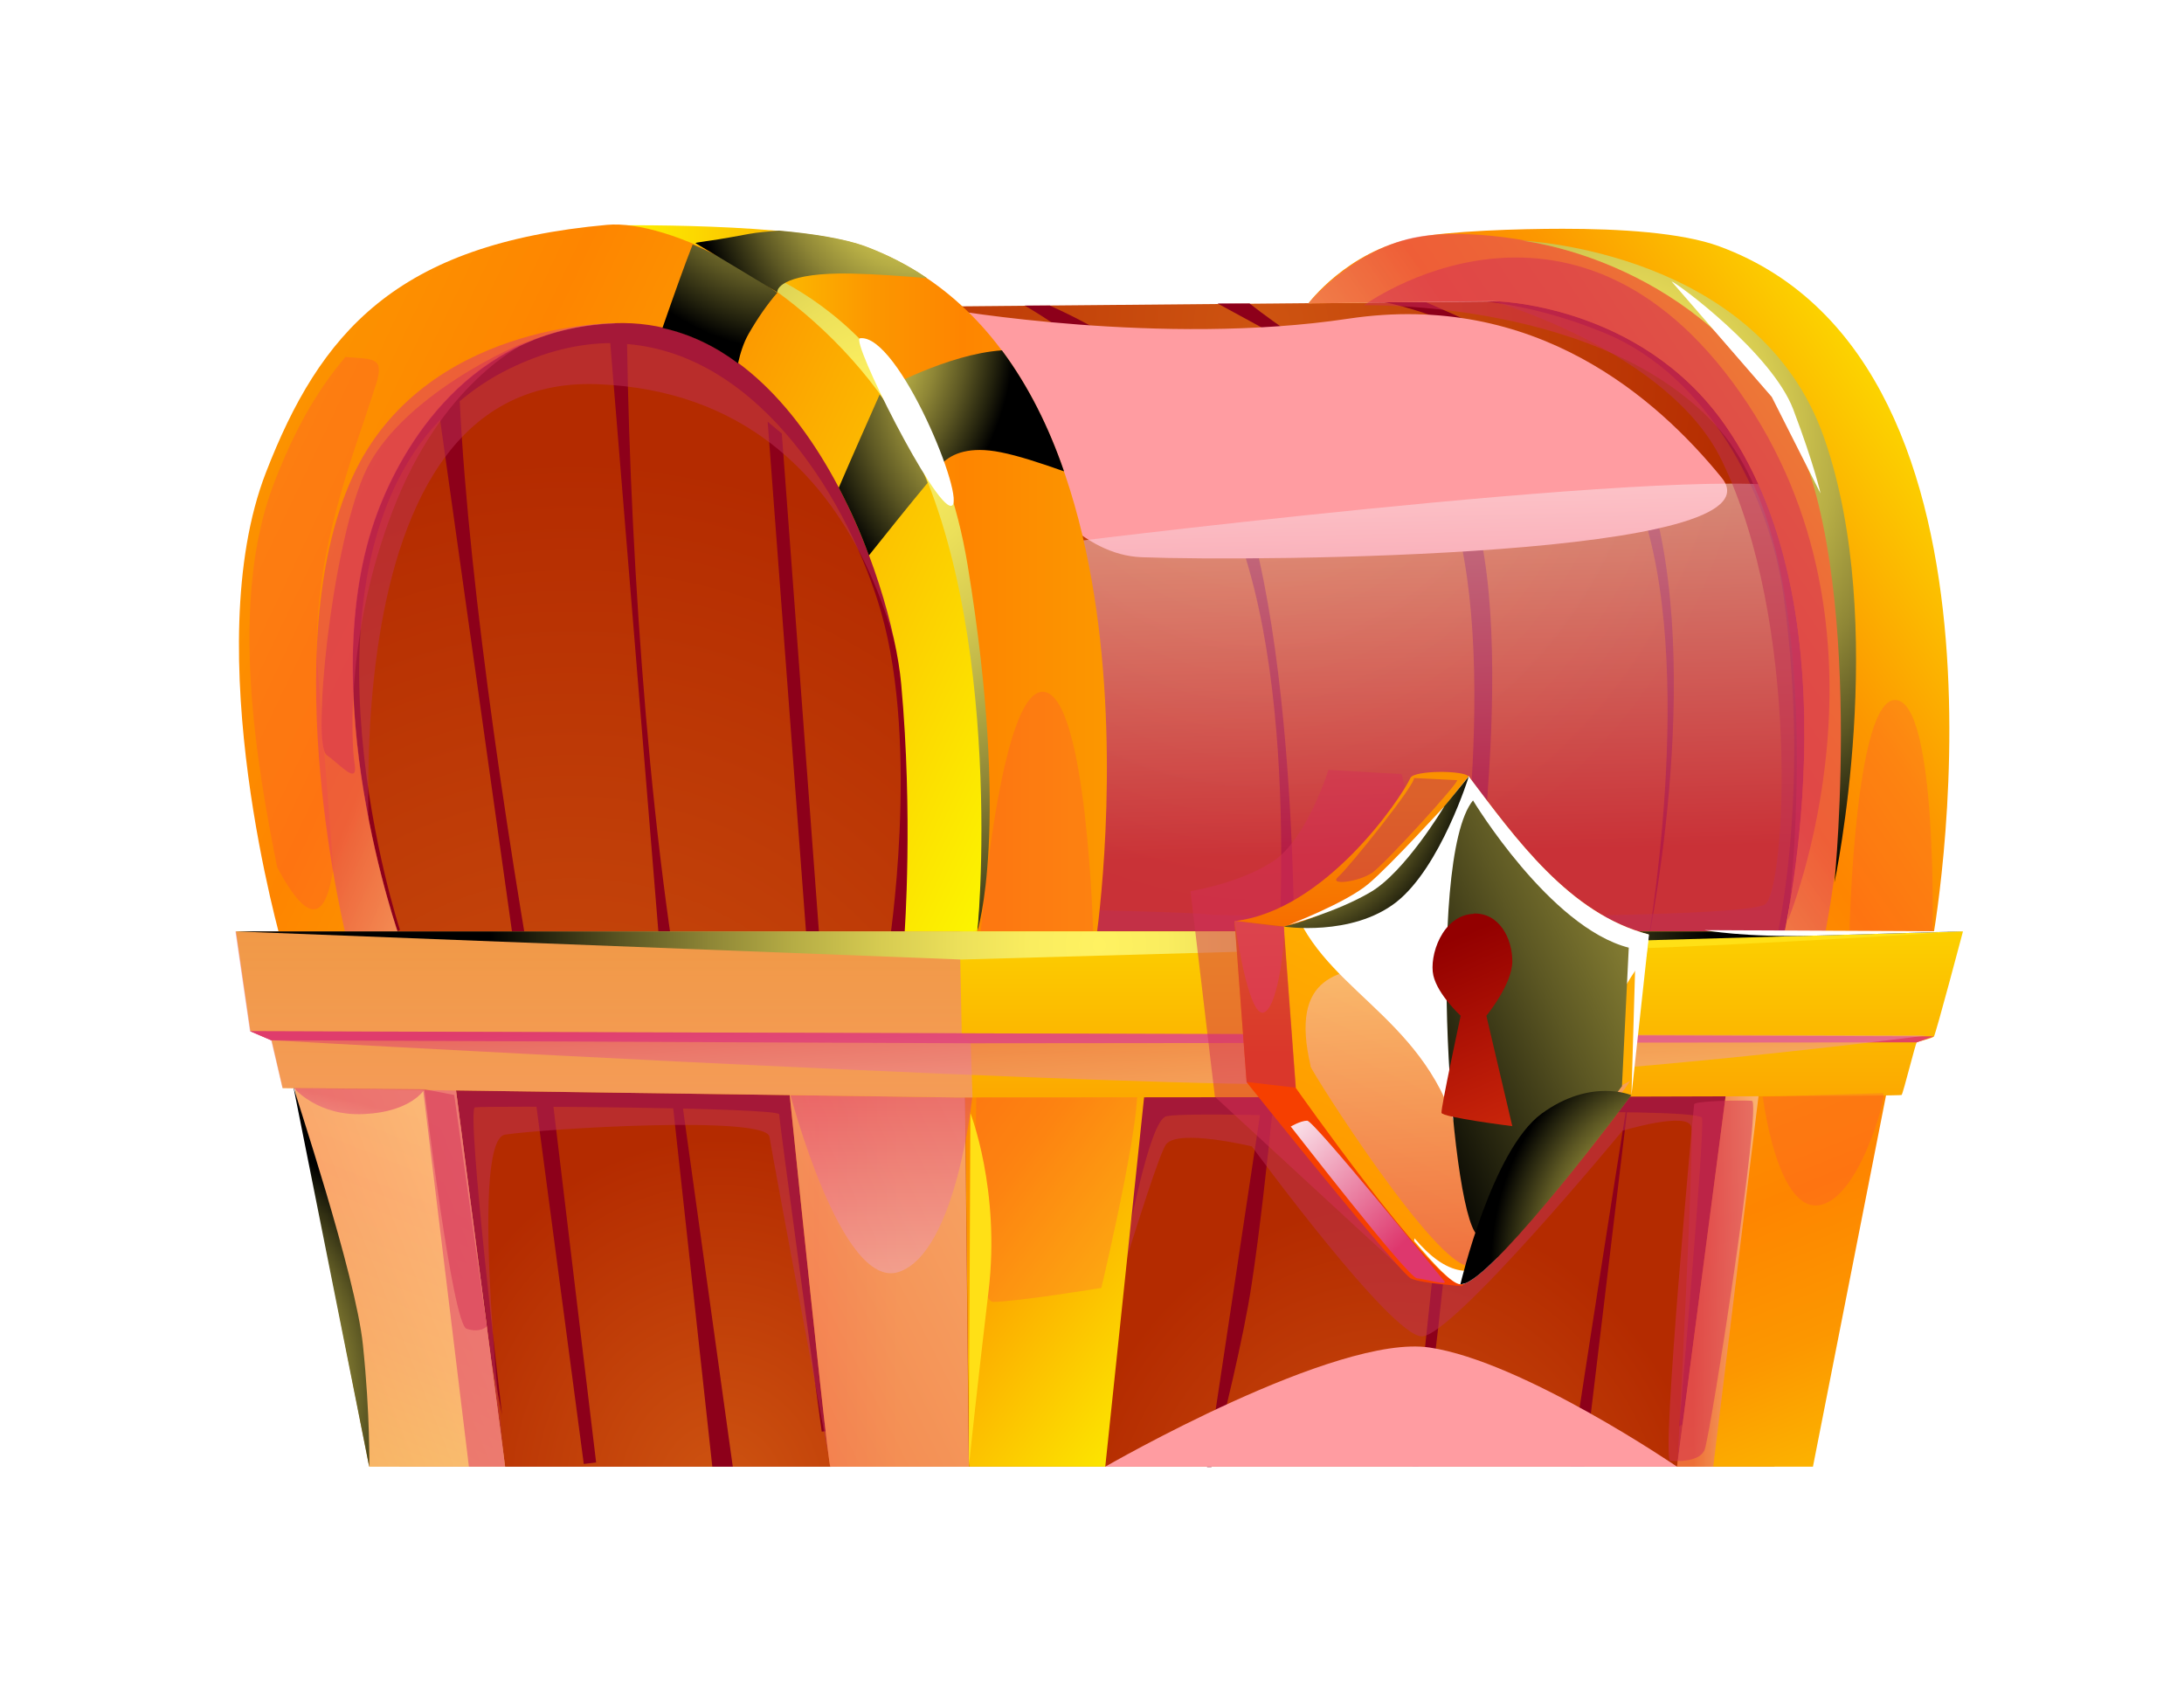 <svg width="40" height="31" viewBox="0 0 40 31" fill="none" xmlns="http://www.w3.org/2000/svg">
<g filter="url(#filter0_d_79_1100)">
<path d="M30.057 1.497L11.173 1.669L17.576 13.828L34.165 14.504C34.165 14.504 35.178 8.499 34.044 5.436C32.911 2.373 30.052 1.497 30.052 1.497H30.057Z" fill="url(#paint0_radial_79_1100)"/>
<path d="M32.983 13.274L32.498 13.38C32.498 13.38 33.185 10.682 32.666 6.915C32.406 5.021 31.253 2.888 29.433 2.118C28.409 1.686 27.54 1.558 27.228 1.525L29.284 1.503C31.619 2.207 33.362 4.832 33.468 8.516C33.579 12.46 32.983 13.274 32.983 13.274Z" fill="#8D001A"/>
<path d="M23.701 14.083L23.346 14.443C23.346 14.443 23.356 14.31 23.38 14.066C23.495 12.504 23.802 6.444 21.727 4.106C20.569 2.805 19.527 2.04 18.768 1.597H19.229C20.257 2.062 21.583 2.838 22.232 3.913C23.85 6.61 23.701 14.083 23.701 14.083Z" fill="#8D001A"/>
<path d="M26.819 14.21C26.781 14.465 26.757 14.604 26.757 14.604L26.406 14.764C26.406 14.764 26.445 14.554 26.507 14.194C26.8 12.443 27.549 7.098 26.325 4.622C25.662 3.287 23.586 2.267 22.299 1.558H22.885C23.956 2.406 25.858 3.453 26.574 4.428C27.953 6.322 27.074 12.571 26.819 14.21Z" fill="#8D001A"/>
<path d="M30.144 13.485C30.144 13.485 31.124 8.167 30.009 5.176C28.89 2.19 25.364 1.536 25.364 1.536H26.118C27.391 2.085 29.606 3.076 30.192 4.921C31.268 8.305 30.139 13.485 30.139 13.485H30.144Z" fill="#8D001A"/>
<g style="mix-blend-mode:soft-light">
<path d="M17.346 1.669C17.418 2.013 18.758 6.123 20.91 6.206C23.063 6.289 32.719 6.206 31.532 4.749C30.346 3.292 28.116 1.326 24.701 1.836C21.285 2.351 17.346 1.664 17.346 1.664V1.669Z" fill="#FF9CA1"/>
</g>
<path style="mix-blend-mode:multiply" opacity="0.5" d="M19.762 5.907C19.762 5.907 32.575 4.323 33.132 5.048C33.689 5.774 33.242 13.612 33.06 13.568C32.877 13.524 19.431 13.956 19.431 13.956L19.767 5.907H19.762Z" fill="url(#paint1_linear_79_1100)"/>
<g style="mix-blend-mode:multiply" opacity="0.5">
<path d="M27.338 1.514C27.338 1.514 30.562 2.434 31.532 4.428C32.978 7.403 32.704 12.222 32.339 12.554C31.979 12.887 22.203 12.781 22.116 12.748C22.03 12.715 19.498 12.654 19.498 12.654L19.138 13.712L34.069 13.806L34.544 8.217C34.544 8.217 33.18 3.209 31.844 2.245C30.509 1.282 27.343 1.514 27.343 1.514H27.338Z" fill="#BE2F55"/>
</g>
<path d="M32.623 13.363C32.623 13.363 34.078 7.342 31.595 3.786C30.028 1.542 27.343 1.514 27.343 1.514L25.369 1.537L23.961 1.559C23.961 1.559 24.667 0.606 25.902 0.357C26.521 0.229 27.828 0.19 28.621 0.19C29.654 0.19 30.797 0.257 31.489 0.512C37.364 2.672 35.38 13.313 35.38 13.313L32.627 13.363H32.623Z" fill="url(#paint2_linear_79_1100)"/>
<g style="mix-blend-mode:multiply" opacity="0.2">
<path d="M33.872 13.103C33.872 13.103 33.963 8.754 34.727 8.821C35.486 8.887 35.395 13.081 35.395 13.081L33.872 13.103Z" fill="#FF3355"/>
</g>
<path style="mix-blend-mode:multiply" opacity="0.5" d="M32.623 13.363C32.623 13.363 34.078 7.342 31.595 3.785C30.028 1.542 27.343 1.514 27.343 1.514L25.369 1.536L23.961 1.559C23.961 1.559 24.806 0.534 25.988 0.334C27.324 0.113 30.888 0.572 32.546 3.375C34.756 7.12 33.377 13.352 33.377 13.352H32.623V13.363Z" fill="url(#paint3_linear_79_1100)"/>
<path d="M5.206 13.402C5.206 13.402 4.726 9.469 4.726 8.006C4.726 4.583 6.34 1.625 10.908 1.625C15.477 1.625 16.76 3.636 17.576 6.804C18.033 8.571 17.557 13.258 17.557 13.258L5.211 13.396L5.206 13.402Z" fill="url(#paint4_radial_79_1100)"/>
<path d="M14.06 3.724L14.852 14.261H15.088L14.319 3.941L14.06 3.724Z" fill="#8D001A"/>
<path d="M17.206 6.6C16.649 4.96 13.594 0.822 10.447 1.415C7.301 2.007 6.066 5.392 5.855 6.926C5.643 8.461 6.393 13.54 6.393 13.54L7.325 13.031C7.325 13.031 5.23 6.677 8.06 3.686L9.775 15.895L10.092 15.867C9.357 11.879 8.588 6.804 8.42 3.348C8.684 3.126 8.977 2.927 9.313 2.761C9.976 2.434 10.596 2.29 11.177 2.284L12.292 15.922L12.71 15.607C11.932 11.884 11.547 6.411 11.485 2.301C13.949 2.5 15.578 5.253 16.14 7.22C16.851 9.713 16.279 13.347 16.279 13.347L17 13.535C17 13.535 17.769 8.239 17.211 6.6H17.206Z" fill="#8D001A"/>
<g style="mix-blend-mode:multiply" opacity="0.5">
<path d="M6.873 12.97C6.873 12.97 5.61 2.821 10.956 3.037C16.303 3.253 16.673 9.33 16.673 9.33C16.673 9.33 16.587 1.619 10.692 1.492C4.798 1.37 6.2 13.396 6.2 13.396L6.868 12.97H6.873Z" fill="#BE2F55"/>
</g>
<path d="M17.644 13.142L17.346 22.863H7.32L5.206 13.402L17.644 13.142Z" fill="url(#paint5_radial_79_1100)"/>
<path d="M17.648 13.147L17.351 22.863H7.32L5.201 13.402L17.648 13.147Z" fill="url(#paint6_radial_79_1100)"/>
<path d="M9.775 15.889L10.692 22.813L10.918 22.786L10.087 15.861L9.775 15.889Z" fill="#8D001A"/>
<path d="M13.421 22.863H13.046L12.33 16.299L12.287 15.922L12.446 15.839L12.508 16.299L13.421 22.863Z" fill="#8D001A"/>
<path d="M9.198 21.933C9.198 21.933 8.53 16.31 8.699 16.282C8.867 16.249 14.271 16.282 14.271 16.41C14.271 16.537 15.05 22.221 15.05 22.221L15.607 22.154L14.91 15.601L7.973 15.762L9.198 21.927V21.933Z" fill="#8D001A"/>
<g style="mix-blend-mode:multiply" opacity="0.5">
<path d="M9.251 22.863C9.251 22.863 8.559 16.886 9.251 16.781C9.943 16.675 14.026 16.421 14.093 16.82C14.156 17.218 15.213 22.869 15.213 22.869L16.294 22.254C16.294 22.254 15.789 15.551 15.664 15.512C15.54 15.473 7.084 14.969 7.084 14.969L9.251 22.869V22.863Z" fill="#BE2F55"/>
</g>
<path d="M8.324 15.756L9.251 22.863H6.763L5.389 15.883L8.324 15.756Z" fill="url(#paint7_linear_79_1100)"/>
<path style="mix-blend-mode:multiply" opacity="0.5" d="M8.324 15.756L9.251 22.863H6.763L5.389 15.883L8.324 15.756Z" fill="url(#paint8_linear_79_1100)"/>
<path style="mix-blend-mode:multiply" opacity="0.5" d="M8.324 15.756L9.251 22.863H8.588L7.728 15.784L8.324 15.756Z" fill="url(#paint9_linear_79_1100)"/>
<path d="M17.644 13.142L34.953 13.313L32.498 22.863H17.346L17.644 13.142Z" fill="url(#paint10_radial_79_1100)"/>
<path d="M23.37 15.734C23.37 15.734 23.341 16.011 23.298 16.426C23.216 17.224 23.072 18.559 22.923 19.528C22.774 20.52 22.404 22.004 22.188 22.869H22.107L23.077 16.421L23.168 15.806L23.36 15.739L23.37 15.734Z" fill="#8D001A"/>
<path d="M27.079 15.479C27.079 15.479 27.007 15.839 26.911 16.382C26.747 17.301 26.502 18.747 26.382 19.938C26.291 20.847 26.128 21.96 25.979 22.863H25.868L26.555 16.382L26.632 15.662L27.079 15.473V15.479Z" fill="#8D001A"/>
<path d="M29.86 15.795L29.798 16.371L29.02 22.863H28.765C29.106 20.62 29.572 17.628 29.774 16.371C29.827 16.066 29.855 15.861 29.865 15.795H29.86Z" fill="#8D001A"/>
<path d="M20.588 18.913C20.646 18.819 21.035 16.504 21.367 16.443C21.703 16.376 23.874 16.443 23.874 16.443C23.874 16.443 31.114 16.249 31.172 16.476C31.229 16.703 30.754 22.126 30.754 22.126C30.754 22.126 31.787 21.417 31.787 21.29C31.787 21.163 32.401 15.185 32.401 15.185L20.257 15.379L20.593 18.913H20.588Z" fill="#8D001A"/>
<g style="mix-blend-mode:multiply" opacity="0.5">
<path d="M19.69 22.176C19.69 22.176 21.136 17.246 21.357 16.958C21.578 16.67 22.928 16.997 22.928 16.997C22.928 16.997 25.474 20.476 26.041 20.476C26.608 20.476 29.716 16.709 29.716 16.709C29.716 16.709 30.912 16.349 30.975 16.637C31.037 16.925 30.72 22.869 30.72 22.869L31.95 15.878L20.195 15.734L19.69 22.187V22.176Z" fill="#BE2F55"/>
</g>
<path d="M31.647 15.756L30.715 22.863H33.204L34.578 15.883L31.647 15.756Z" fill="url(#paint11_linear_79_1100)"/>
<path style="mix-blend-mode:multiply" opacity="0.5" d="M31.647 15.756L30.715 22.863H31.378L32.243 15.784L31.647 15.756Z" fill="url(#paint12_linear_79_1100)"/>
<path d="M17.749 22.863L17.644 13.147L21.271 13.081L20.243 22.863H17.749Z" fill="url(#paint13_linear_79_1100)"/>
<g style="mix-blend-mode:multiply" opacity="0.2">
<path d="M17.884 15.989C17.884 15.989 17.773 19.844 18.191 19.844C18.609 19.844 20.171 19.589 20.171 19.589C20.171 19.589 21.088 15.734 20.757 15.767C20.425 15.8 17.889 15.994 17.889 15.994L17.884 15.989Z" fill="#FF3355"/>
</g>
<path d="M14.17 13.213C14.17 13.213 15.155 22.863 15.208 22.863H17.744L17.644 13.147L14.17 13.213Z" fill="url(#paint14_linear_79_1100)"/>
<path style="mix-blend-mode:multiply" opacity="0.5" d="M14.17 13.213C14.17 13.213 15.155 22.863 15.208 22.863H17.744L17.644 13.147L14.17 13.213Z" fill="url(#paint15_linear_79_1100)"/>
<path style="mix-blend-mode:multiply" opacity="0.5" d="M14.459 15.989C14.459 15.989 15.405 19.65 16.462 19.296C17.519 18.941 17.807 16.094 17.807 16.094L14.459 15.989Z" fill="url(#paint16_linear_79_1100)"/>
<path d="M17.581 13.407C17.581 13.407 18.677 7.186 16.366 3.785C14.824 1.519 11.12 0.129 11.12 0.129C11.12 0.129 14.612 0.063 15.832 0.511C21.708 2.672 20.06 13.313 20.06 13.313L17.576 13.402L17.581 13.407Z" fill="url(#paint17_linear_79_1100)"/>
<g style="mix-blend-mode:multiply" opacity="0.2">
<path d="M17.961 13.103C17.961 13.103 18.311 8.605 19.114 8.671C19.911 8.738 20.022 13.103 20.022 13.103H17.961Z" fill="#FF3355"/>
</g>
<path style="mix-blend-mode:screen" d="M13.344 0.761C13.344 0.761 16.937 1.536 17.725 6.367C18.513 11.197 17.898 13.058 17.898 13.058C18.278 7.912 16.769 3.813 13.344 0.761Z" fill="url(#paint18_radial_79_1100)"/>
<path d="M17.898 13.053L16.567 13.097C16.567 13.097 16.726 10.937 16.505 8.522C16.337 6.683 14.708 1.791 11.254 1.919C8.578 2.018 7.349 4.212 6.911 5.386C5.696 8.627 7.32 13.18 7.32 13.18L5.168 13.308C5.168 13.308 3.606 7.912 4.87 4.655C5.859 2.102 7.248 0.467 11.12 0.118C12.215 0.019 14.651 1.121 16.222 3.365C18.374 6.444 17.97 12.505 17.898 13.042V13.053Z" fill="url(#paint19_linear_79_1100)"/>
<g style="mix-blend-mode:multiply" opacity="0.2">
<path d="M6.883 3.048C6.494 4.3 5.662 6.261 5.826 8.35C5.994 10.438 6.104 11.912 6.104 11.912C5.97 12.82 5.667 12.992 5.076 11.884C4.711 10.05 4.173 7.037 5.019 4.849C5.374 3.929 5.768 3.198 6.325 2.539C6.854 2.578 7.046 2.539 6.883 3.054V3.048Z" fill="#FF3355"/>
</g>
<path style="mix-blend-mode:multiply" opacity="0.5" d="M11.259 1.924C8.583 2.024 7.353 4.217 6.916 5.392C5.701 8.632 7.325 13.186 7.325 13.186L6.359 13.241C6.359 13.241 5.014 7.89 6.455 4.738C7.757 1.891 11.264 1.919 11.264 1.919L11.259 1.924Z" fill="url(#paint20_linear_79_1100)"/>
<path d="M35.952 13.059C35.952 13.059 35.452 14.947 35.419 14.986C35.385 15.019 35.13 15.075 35.106 15.091C35.082 15.108 34.861 16.011 34.828 16.055C34.789 16.094 17.5 16.1 17.5 16.1L5.177 15.928L4.975 15.053L4.586 14.886L4.322 13.059H35.952Z" fill="url(#paint21_linear_79_1100)"/>
<path style="mix-blend-mode:multiply" opacity="0.5" d="M4.312 13.059L4.577 14.886L4.966 15.053L5.172 15.928L17.495 16.1H17.812L17.778 15.108L17.615 14.953L17.576 13.059H4.312Z" fill="url(#paint22_linear_79_1100)"/>
<path style="mix-blend-mode:multiply" opacity="0.9" d="M4.577 14.886L35.419 14.981L35.106 15.091L17.778 15.108L4.966 15.053L4.577 14.886Z" fill="url(#paint23_linear_79_1100)"/>
<path style="mix-blend-mode:multiply" opacity="0.5" d="M4.577 14.886C4.711 14.903 35.294 14.964 35.294 14.964C35.294 14.964 28.193 15.895 23.485 15.861C18.777 15.828 4.971 15.053 4.971 15.053L4.581 14.886H4.577Z" fill="url(#paint24_linear_79_1100)"/>
<path d="M17.576 13.059C17.754 13.142 26.411 13.358 28.155 13.402C29.899 13.446 35.952 13.059 35.952 13.059H17.576Z" fill="#FFE016"/>
<path style="mix-blend-mode:screen" d="M4.312 13.059L17.61 13.574L35.952 13.059H4.312Z" fill="url(#paint25_radial_79_1100)"/>
<g style="mix-blend-mode:multiply" opacity="0.5">
<path d="M25.815 10.743L25.671 10.178L24.331 10.1C24.331 10.1 23.937 11.358 23.327 11.768C22.717 12.178 21.804 12.322 21.804 12.322L22.251 16.088L25.849 19.406L25.82 10.732L25.815 10.743Z" fill="#D42F55"/>
</g>
<path d="M26.901 10.222C26.805 10.106 25.916 10.106 25.834 10.244C25.652 10.638 24.264 12.682 22.611 12.87L22.832 15.822C22.832 15.822 25.642 19.329 25.844 19.418C26.046 19.506 26.781 19.556 26.781 19.556L28.976 15.956L29.293 13.014C27.843 12.643 26.896 10.222 26.896 10.222H26.901Z" fill="url(#paint26_linear_79_1100)"/>
<path d="M26.911 10.228C26.911 10.228 26.906 10.217 26.901 10.217L26.891 10.228C26.007 11.308 24.975 12.66 23.509 12.97L23.73 15.922C23.73 15.922 26.228 19.473 26.742 19.517C27.256 19.562 29.875 16.055 29.875 16.055L30.192 13.114C28.741 12.743 27.747 11.347 26.901 10.228H26.911Z" fill="url(#paint27_linear_79_1100)"/>
<path style="mix-blend-mode:multiply" opacity="0.5" d="M23.999 15.524C24.023 15.634 26.325 19.263 26.925 19.185C27.526 19.108 29.86 15.795 29.86 15.795C29.86 15.795 27.439 17.147 26.786 16.443C26.132 15.734 26.353 13.601 25.45 13.679C24.547 13.757 23.61 13.84 24.004 15.524H23.999Z" fill="url(#paint28_linear_79_1100)"/>
<path d="M25.907 18.736C26.286 19.18 26.593 19.512 26.747 19.523C26.887 19.534 27.175 19.29 27.526 18.93C27.026 19.473 26.488 19.368 25.907 18.681C25.902 18.703 25.897 18.725 25.907 18.742V18.736Z" fill="white"/>
<g style="mix-blend-mode:soft-light">
<path d="M26.911 10.228C26.911 10.228 26.906 10.217 26.901 10.217L26.891 10.228C26.07 11.236 25.181 12.582 23.87 12.992C24.677 14.416 26.574 14.959 26.853 17.59C27.132 20.221 29.255 14.471 30.153 13.513L30.197 13.114C28.746 12.743 27.751 11.347 26.906 10.228H26.911Z" fill="white"/>
</g>
<path style="mix-blend-mode:screen" d="M26.978 10.66C26.094 11.74 26.589 18.598 27.103 18.642C27.617 18.686 29.706 15.895 29.706 15.895L29.831 13.357C28.381 12.986 26.978 10.66 26.978 10.66Z" fill="url(#paint29_linear_79_1100)"/>
<path d="M26.992 12.737C26.411 12.759 26.171 13.513 26.252 13.867C26.334 14.222 26.752 14.604 26.752 14.604C26.752 14.604 26.387 16.299 26.401 16.382C26.416 16.465 27.698 16.626 27.698 16.626L27.223 14.604C27.223 14.604 27.698 14.028 27.698 13.607C27.698 13.186 27.458 12.715 26.988 12.732L26.992 12.737Z" fill="url(#paint30_linear_79_1100)"/>
<g style="mix-blend-mode:multiply" opacity="0.5">
<path d="M23.514 12.97L22.611 12.865L22.832 15.817L23.735 15.922L23.514 12.97Z" fill="#BE2F55"/>
</g>
<path style="mix-blend-mode:screen" d="M26.901 10.222C26.901 10.222 26.387 11.879 25.575 12.521C24.754 13.164 23.509 12.97 23.509 12.97C24.97 12.66 26.007 11.314 26.891 10.233L26.901 10.222Z" fill="url(#paint31_radial_79_1100)"/>
<path style="mix-blend-mode:screen" d="M29.88 16.061H29.875C29.731 16.26 27.506 19.229 26.843 19.501L26.757 19.523H26.747C26.747 19.523 27.324 17.064 28.232 16.399C29.14 15.734 29.884 16.061 29.884 16.061H29.88Z" fill="url(#paint32_radial_79_1100)"/>
<path style="mix-blend-mode:multiply" opacity="0.5" d="M5.384 15.928C5.384 15.928 5.821 16.454 6.681 16.404C7.541 16.36 7.776 15.95 7.776 15.95L5.384 15.928Z" fill="url(#paint33_linear_79_1100)"/>
<path style="mix-blend-mode:screen" d="M27.857 0.407C27.915 0.407 32.219 0.6 33.41 4.024C34.602 7.447 33.598 12.161 33.598 12.161C33.598 12.161 34.213 6.04 32.632 3.509C30.884 0.706 27.862 0.407 27.862 0.407H27.857Z" fill="url(#paint34_radial_79_1100)"/>
<path d="M17.773 16.377L17.744 22.863C17.744 22.863 17.884 21.512 18.105 19.651C18.326 17.789 17.769 16.377 17.769 16.377H17.773Z" fill="#FFE016"/>
<g style="mix-blend-mode:multiply" opacity="0.5">
<path d="M9.688 2.251C9.534 2.273 7.272 3.265 6.662 4.705C6.052 6.145 5.715 9.635 5.984 9.829C6.253 10.023 6.561 10.394 6.494 9.984C6.426 9.574 6.34 7.414 7.272 5.154C8.199 2.894 9.688 2.251 9.688 2.251Z" fill="#D42F55"/>
</g>
<g style="mix-blend-mode:multiply" opacity="0.5">
<path d="M24.979 1.592C24.979 1.592 28.789 -1.2 31.868 3.187C34.948 7.574 32.743 12.864 32.743 12.864C32.743 12.864 33.579 6.273 31.498 3.874C29.418 1.475 24.979 1.592 24.979 1.592Z" fill="#D42F55"/>
</g>
<g style="mix-blend-mode:multiply" opacity="0.5">
<path d="M30.586 22.753C30.586 22.753 31.114 22.814 31.22 22.553C31.326 22.293 32.277 16.172 32.084 16.161C31.888 16.15 31.037 16.161 31.028 16.227C31.018 16.294 30.422 22.703 30.59 22.753H30.586Z" fill="#D42F55"/>
</g>
<g style="mix-blend-mode:multiply" opacity="0.2">
<path d="M32.286 16.088C32.286 16.088 32.536 18.143 33.29 18.077C34.045 18.011 34.573 16.022 34.487 16.022C34.4 16.022 32.286 16.088 32.286 16.088Z" fill="#FF3355"/>
</g>
<path d="M23.605 12.937C23.605 12.937 24.638 12.543 25.056 12.194C25.474 11.845 26.464 10.748 26.449 10.776C26.43 10.804 25.734 11.967 25.104 12.338C24.475 12.709 23.605 12.937 23.605 12.937Z" fill="white"/>
<g style="mix-blend-mode:multiply" opacity="0.5">
<path d="M25.897 10.244C25.945 10.344 24.71 11.884 24.513 12.056C24.316 12.227 24.883 12.155 25.133 11.984C25.383 11.806 26.757 10.294 26.685 10.289C26.613 10.283 25.897 10.25 25.897 10.25V10.244Z" fill="#BE2F55"/>
</g>
<path style="mix-blend-mode:multiply" d="M23.639 16.631C23.682 16.681 25.782 19.396 25.95 19.412C26.118 19.429 26.536 19.556 26.449 19.462C26.368 19.368 24.067 16.526 23.942 16.526C23.817 16.526 23.634 16.637 23.634 16.637L23.639 16.631Z" fill="url(#paint35_linear_79_1100)"/>
<path style="mix-blend-mode:screen" d="M14.238 1.359C14.055 1.57 13.877 1.825 13.709 2.118C13.618 2.279 13.56 2.462 13.517 2.655C13.104 2.345 12.638 2.118 12.133 2.007C12.335 1.426 12.527 0.883 12.686 0.478C13.176 0.678 13.709 0.977 14.238 1.365V1.359Z" fill="url(#paint36_radial_79_1100)"/>
<path style="mix-blend-mode:screen" d="M16.99 4.843C16.64 5.264 16.241 5.763 15.914 6.173C15.765 5.763 15.578 5.342 15.362 4.932C15.616 4.339 15.909 3.685 16.111 3.226C16.15 3.27 16.188 3.325 16.222 3.375C16.529 3.813 16.779 4.306 16.99 4.843Z" fill="url(#paint37_radial_79_1100)"/>
<path style="mix-blend-mode:screen" d="M19.488 4.633C19.051 4.478 18.643 4.345 18.331 4.284C17.182 4.051 17.058 4.849 17.058 4.849L16.174 3.143C16.174 3.143 17.351 2.484 18.35 2.417C18.84 3.076 19.21 3.824 19.488 4.633Z" fill="url(#paint38_radial_79_1100)"/>
<path style="mix-blend-mode:screen" d="M16.971 1.093C16.558 1.06 16.068 1.021 15.592 1.01C14.401 0.988 14.223 1.265 14.238 1.354C14.238 1.354 12.825 0.5 12.758 0.467C12.695 0.428 12.758 0.467 13.719 0.284C13.868 0.257 14.055 0.24 14.266 0.224H14.271C14.896 0.279 15.467 0.373 15.837 0.506C16.25 0.661 16.63 0.855 16.971 1.088V1.093Z" fill="url(#paint39_radial_79_1100)"/>
<path d="M15.751 2.195C15.568 2.218 17.12 5.32 17.423 5.264C17.721 5.209 16.462 2.107 15.751 2.195Z" fill="white"/>
<g style="mix-blend-mode:multiply" opacity="0.5">
<path d="M7.771 15.95C7.771 15.95 8.285 20.254 8.545 20.337C8.804 20.42 8.915 20.293 8.915 20.293L8.319 16.055L7.767 15.95H7.771Z" fill="#D42F55"/>
</g>
<g style="mix-blend-mode:soft-light">
<path d="M20.243 22.863C20.243 22.863 24.475 20.42 26.185 20.681C27.895 20.936 30.715 22.863 30.715 22.863H20.243Z" fill="#FF9CA1"/>
</g>
<path style="mix-blend-mode:screen" d="M5.384 15.928C5.379 15.977 6.518 19.346 6.647 20.636C6.782 21.927 6.763 22.869 6.763 22.869L5.379 15.933L5.384 15.928Z" fill="url(#paint40_radial_79_1100)"/>
<path style="mix-blend-mode:multiply" opacity="0.5" d="M22.611 12.865C22.611 12.865 22.856 14.659 23.149 14.543C23.442 14.432 23.562 12.948 23.509 12.97C23.456 12.986 22.611 12.865 22.611 12.865Z" fill="url(#paint41_linear_79_1100)"/>
<path d="M30.201 13.119L29.88 16.061L29.961 13.274L30.201 13.119Z" fill="white"/>
<path d="M33.261 13.136C34.611 13.097 35.957 13.059 35.957 13.059L31.22 13.036C31.22 13.036 31.95 13.175 33.261 13.136Z" fill="white"/>
<path d="M30.614 1.154C30.725 1.187 32.454 2.472 32.843 3.497C33.233 4.528 33.343 5.037 33.343 5.037L32.45 3.27L30.61 1.149L30.614 1.154Z" fill="white"/>
</g>
<defs>
<filter id="filter0_d_79_1100" x="0.312" y="0.112" width="39.644" height="30.756" filterUnits="userSpaceOnUse" color-interpolation-filters="sRGB">
<feFlood flood-opacity="0" result="BackgroundImageFix"/>
<feColorMatrix in="SourceAlpha" type="matrix" values="0 0 0 0 0 0 0 0 0 0 0 0 0 0 0 0 0 0 127 0" result="hardAlpha"/>
<feOffset dy="4"/>
<feGaussianBlur stdDeviation="2"/>
<feComposite in2="hardAlpha" operator="out"/>
<feColorMatrix type="matrix" values="0 0 0 0 0 0 0 0 0 0 0 0 0 0 0 0 0 0 0.25 0"/>
<feBlend mode="normal" in2="BackgroundImageFix" result="effect1_dropShadow_79_1100"/>
<feBlend mode="normal" in="SourceGraphic" in2="effect1_dropShadow_79_1100" result="shape"/>
</filter>
<radialGradient id="paint0_radial_79_1100" cx="0" cy="0" r="1" gradientUnits="userSpaceOnUse" gradientTransform="translate(23.096 1.99) scale(9.224 10.636)">
<stop stop-color="#CE5411"/>
<stop offset="1" stop-color="#B42B00"/>
</radialGradient>
<linearGradient id="paint1_linear_79_1100" x1="26.291" y1="4.012" x2="26.476" y2="11.656" gradientUnits="userSpaceOnUse">
<stop offset="0.01" stop-color="white"/>
<stop offset="1" stop-color="#DE376D"/>
</linearGradient>
<linearGradient id="paint2_linear_79_1100" x1="36.139" y1="1.603" x2="26.85" y2="7.867" gradientUnits="userSpaceOnUse">
<stop stop-color="#FCF800"/>
<stop offset="0.53" stop-color="#FC9700"/>
<stop offset="0.71" stop-color="#FE8500"/>
<stop offset="0.93" stop-color="#FC9300"/>
<stop offset="1" stop-color="#FC9700"/>
</linearGradient>
<linearGradient id="paint3_linear_79_1100" x1="29.889" y1="6.295" x2="23.257" y2="10.978" gradientUnits="userSpaceOnUse">
<stop stop-color="#DE376D"/>
<stop offset="0.99" stop-color="white"/>
</linearGradient>
<radialGradient id="paint4_radial_79_1100" cx="0" cy="0" r="1" gradientUnits="userSpaceOnUse" gradientTransform="translate(10.505 19.822) scale(13.403 15.455)">
<stop stop-color="#CE5411"/>
<stop offset="1" stop-color="#B42B00"/>
</radialGradient>
<radialGradient id="paint5_radial_79_1100" cx="0" cy="0" r="1" gradientUnits="userSpaceOnUse" gradientTransform="translate(11.422 18.005) scale(5.313 6.127)">
<stop stop-color="#CE5411"/>
<stop offset="1" stop-color="#B42B00"/>
</radialGradient>
<radialGradient id="paint6_radial_79_1100" cx="0" cy="0" r="1" gradientUnits="userSpaceOnUse" gradientTransform="translate(13.205 23.412) scale(5.712 6.586)">
<stop stop-color="#CE5411"/>
<stop offset="1" stop-color="#B42B00"/>
</radialGradient>
<linearGradient id="paint7_linear_79_1100" x1="4.711" y1="27.998" x2="10.126" y2="14.543" gradientUnits="userSpaceOnUse">
<stop stop-color="#FCF800"/>
<stop offset="0.53" stop-color="#FC9700"/>
<stop offset="0.71" stop-color="#FE8500"/>
<stop offset="0.93" stop-color="#FC9300"/>
<stop offset="1" stop-color="#FC9700"/>
</linearGradient>
<linearGradient id="paint8_linear_79_1100" x1="-3.451" y1="25.068" x2="11.449" y2="19.142" gradientUnits="userSpaceOnUse">
<stop stop-color="#DE376D"/>
<stop offset="0.99" stop-color="white"/>
</linearGradient>
<linearGradient id="paint9_linear_79_1100" x1="5.004" y1="19.401" x2="-0.343" y2="19.497" gradientUnits="userSpaceOnUse">
<stop stop-color="#DE376D"/>
<stop offset="0.99" stop-color="white"/>
</linearGradient>
<radialGradient id="paint10_radial_79_1100" cx="0" cy="0" r="1" gradientUnits="userSpaceOnUse" gradientTransform="translate(25.436 25.018) scale(6.048 6.974)">
<stop stop-color="#CE5411"/>
<stop offset="1" stop-color="#B42B00"/>
</radialGradient>
<linearGradient id="paint11_linear_79_1100" x1="35.255" y1="27.998" x2="29.846" y2="14.542" gradientUnits="userSpaceOnUse">
<stop stop-color="#FCF800"/>
<stop offset="0.53" stop-color="#FC9700"/>
<stop offset="0.71" stop-color="#FE8500"/>
<stop offset="0.93" stop-color="#FC9300"/>
<stop offset="1" stop-color="#FC9700"/>
</linearGradient>
<linearGradient id="paint12_linear_79_1100" x1="30.994" y1="19.312" x2="32.474" y2="19.308" gradientUnits="userSpaceOnUse">
<stop stop-color="#DE376D"/>
<stop offset="0.99" stop-color="white"/>
</linearGradient>
<linearGradient id="paint13_linear_79_1100" x1="22.856" y1="21.246" x2="14.07" y2="14.779" gradientUnits="userSpaceOnUse">
<stop stop-color="#FCF800"/>
<stop offset="0.53" stop-color="#FC9700"/>
<stop offset="0.71" stop-color="#FE8500"/>
<stop offset="1" stop-color="#FC9700"/>
</linearGradient>
<linearGradient id="paint14_linear_79_1100" x1="11.019" y1="17.983" x2="16.548" y2="18" gradientUnits="userSpaceOnUse">
<stop stop-color="#FCF800"/>
<stop offset="0.53" stop-color="#FC9700"/>
<stop offset="0.71" stop-color="#FE8500"/>
<stop offset="1" stop-color="#FC9700"/>
</linearGradient>
<linearGradient id="paint15_linear_79_1100" x1="7.954" y1="23.445" x2="25.556" y2="14.505" gradientUnits="userSpaceOnUse">
<stop stop-color="#DE376D"/>
<stop offset="0.99" stop-color="white"/>
</linearGradient>
<linearGradient id="paint16_linear_79_1100" x1="16.135" y1="15.778" x2="16.116" y2="22.137" gradientUnits="userSpaceOnUse">
<stop stop-color="#DE376D"/>
<stop offset="0.99" stop-color="white"/>
</linearGradient>
<linearGradient id="paint17_linear_79_1100" x1="11.12" y1="6.765" x2="20.276" y2="6.765" gradientUnits="userSpaceOnUse">
<stop stop-color="#FCF800"/>
<stop offset="0.53" stop-color="#FC9700"/>
<stop offset="0.71" stop-color="#FE8500"/>
<stop offset="0.93" stop-color="#FC9300"/>
<stop offset="1" stop-color="#FC9700"/>
</linearGradient>
<radialGradient id="paint18_radial_79_1100" cx="0" cy="0" r="1" gradientUnits="userSpaceOnUse" gradientTransform="translate(16.029 3.89) scale(9.296 10.719)">
<stop stop-color="#FFF261"/>
<stop offset="0.11" stop-color="#FAED5F"/>
<stop offset="0.23" stop-color="#ECE05A"/>
<stop offset="0.36" stop-color="#D6CB51"/>
<stop offset="0.5" stop-color="#B6AD45"/>
<stop offset="0.64" stop-color="#8E8636"/>
<stop offset="0.78" stop-color="#5C5723"/>
<stop offset="0.92" stop-color="#22210D"/>
<stop offset="1"/>
</radialGradient>
<linearGradient id="paint19_linear_79_1100" x1="18.359" y1="12.815" x2="2.853" y2="5.419" gradientUnits="userSpaceOnUse">
<stop stop-color="#FCF800"/>
<stop offset="0.53" stop-color="#FC9700"/>
<stop offset="0.71" stop-color="#FE8500"/>
<stop offset="0.93" stop-color="#FC9300"/>
<stop offset="1" stop-color="#FC9700"/>
</linearGradient>
<linearGradient id="paint20_linear_79_1100" x1="7.872" y1="7.092" x2="11.857" y2="8.668" gradientUnits="userSpaceOnUse">
<stop stop-color="#DE376D"/>
<stop offset="0.99" stop-color="white"/>
</linearGradient>
<linearGradient id="paint21_linear_79_1100" x1="20.132" y1="9.973" x2="20.132" y2="24.065" gradientUnits="userSpaceOnUse">
<stop stop-color="#FCF800"/>
<stop offset="0.53" stop-color="#FC9700"/>
<stop offset="0.71" stop-color="#FE8500"/>
<stop offset="1" stop-color="#FC9700"/>
</linearGradient>
<linearGradient id="paint22_linear_79_1100" x1="11.062" y1="9.973" x2="11.062" y2="24.065" gradientUnits="userSpaceOnUse">
<stop stop-color="#DE376D"/>
<stop offset="0.99" stop-color="white"/>
</linearGradient>
<linearGradient id="paint23_linear_79_1100" x1="19.978" y1="16.775" x2="19.902" y2="21.788" gradientUnits="userSpaceOnUse">
<stop stop-color="#DE376D"/>
<stop offset="0.99" stop-color="white"/>
</linearGradient>
<linearGradient id="paint24_linear_79_1100" x1="19.897" y1="14.172" x2="20.158" y2="18.151" gradientUnits="userSpaceOnUse">
<stop stop-color="#DE376D"/>
<stop offset="0.99" stop-color="white"/>
</linearGradient>
<radialGradient id="paint25_radial_79_1100" cx="0" cy="0" r="1" gradientUnits="userSpaceOnUse" gradientTransform="translate(20.132 13.313) scale(11.189 12.901)">
<stop stop-color="#FFF261"/>
<stop offset="0.11" stop-color="#FAED5F"/>
<stop offset="0.23" stop-color="#ECE05A"/>
<stop offset="0.36" stop-color="#D6CB51"/>
<stop offset="0.5" stop-color="#B6AD45"/>
<stop offset="0.64" stop-color="#8E8636"/>
<stop offset="0.78" stop-color="#5C5723"/>
<stop offset="0.92" stop-color="#22210D"/>
<stop offset="1"/>
</radialGradient>
<linearGradient id="paint26_linear_79_1100" x1="25.83" y1="1.365" x2="26.028" y2="15.235" gradientUnits="userSpaceOnUse">
<stop stop-color="#FF5900"/>
<stop offset="0.23" stop-color="#FE6800"/>
<stop offset="0.66" stop-color="#FA9300"/>
<stop offset="0.85" stop-color="#F66A00"/>
<stop offset="1" stop-color="#F63F00"/>
</linearGradient>
<linearGradient id="paint27_linear_79_1100" x1="24.436" y1="20.731" x2="27.547" y2="14.295" gradientUnits="userSpaceOnUse">
<stop stop-color="#FF8B00"/>
<stop offset="1" stop-color="#FFAE00"/>
</linearGradient>
<linearGradient id="paint28_linear_79_1100" x1="27.084" y1="20.049" x2="26.579" y2="11.143" gradientUnits="userSpaceOnUse">
<stop stop-color="#DE376D"/>
<stop offset="0.99" stop-color="white"/>
</linearGradient>
<linearGradient id="paint29_linear_79_1100" x1="38.695" y1="7.624" x2="24.513" y2="14.082" gradientUnits="userSpaceOnUse">
<stop stop-color="#FFF261"/>
<stop offset="0.11" stop-color="#FAED5F"/>
<stop offset="0.23" stop-color="#ECE05A"/>
<stop offset="0.36" stop-color="#D6CB51"/>
<stop offset="0.5" stop-color="#B6AD45"/>
<stop offset="0.64" stop-color="#8E8636"/>
<stop offset="0.78" stop-color="#5C5723"/>
<stop offset="0.92" stop-color="#22210D"/>
<stop offset="1"/>
</linearGradient>
<linearGradient id="paint30_linear_79_1100" x1="28.035" y1="17.994" x2="26.093" y2="13.41" gradientUnits="userSpaceOnUse">
<stop stop-color="#DE330E"/>
<stop offset="1" stop-color="#930000"/>
</linearGradient>
<radialGradient id="paint31_radial_79_1100" cx="0" cy="0" r="1" gradientUnits="userSpaceOnUse" gradientTransform="translate(23.399 9.547) scale(3.723 4.293)">
<stop stop-color="#FFF261"/>
<stop offset="0.11" stop-color="#FAED5F"/>
<stop offset="0.23" stop-color="#ECE05A"/>
<stop offset="0.36" stop-color="#D6CB51"/>
<stop offset="0.5" stop-color="#B6AD45"/>
<stop offset="0.64" stop-color="#8E8636"/>
<stop offset="0.78" stop-color="#5C5723"/>
<stop offset="0.92" stop-color="#22210D"/>
<stop offset="1"/>
</radialGradient>
<radialGradient id="paint32_radial_79_1100" cx="0" cy="0" r="1" gradientUnits="userSpaceOnUse" gradientTransform="translate(30.975 19.18) scale(3.67 4.232)">
<stop stop-color="#FFF261"/>
<stop offset="0.11" stop-color="#FAED5F"/>
<stop offset="0.23" stop-color="#ECE05A"/>
<stop offset="0.36" stop-color="#D6CB51"/>
<stop offset="0.5" stop-color="#B6AD45"/>
<stop offset="0.64" stop-color="#8E8636"/>
<stop offset="0.78" stop-color="#5C5723"/>
<stop offset="0.92" stop-color="#22210D"/>
<stop offset="1"/>
</radialGradient>
<linearGradient id="paint33_linear_79_1100" x1="6.532" y1="16.177" x2="6.04" y2="18.226" gradientUnits="userSpaceOnUse">
<stop stop-color="#DE376D"/>
<stop offset="0.99" stop-color="white"/>
</linearGradient>
<radialGradient id="paint34_radial_79_1100" cx="0" cy="0" r="1" gradientUnits="userSpaceOnUse" gradientTransform="translate(29.659 3.913) scale(8.047 9.279)">
<stop stop-color="#FFF261"/>
<stop offset="0.11" stop-color="#FAED5F"/>
<stop offset="0.23" stop-color="#ECE05A"/>
<stop offset="0.36" stop-color="#D6CB51"/>
<stop offset="0.5" stop-color="#B6AD45"/>
<stop offset="0.64" stop-color="#8E8636"/>
<stop offset="0.78" stop-color="#5C5723"/>
<stop offset="0.92" stop-color="#22210D"/>
<stop offset="1"/>
</radialGradient>
<linearGradient id="paint35_linear_79_1100" x1="25.618" y1="18.858" x2="23.213" y2="16.292" gradientUnits="userSpaceOnUse">
<stop stop-color="#DE376D"/>
<stop offset="0.99" stop-color="white"/>
</linearGradient>
<radialGradient id="paint36_radial_79_1100" cx="0" cy="0" r="1" gradientUnits="userSpaceOnUse" gradientTransform="translate(14.598 -2.956) scale(4.679 5.395)">
<stop stop-color="#FFF261"/>
<stop offset="0.11" stop-color="#FAED5F"/>
<stop offset="0.23" stop-color="#ECE05A"/>
<stop offset="0.36" stop-color="#D6CB51"/>
<stop offset="0.5" stop-color="#B6AD45"/>
<stop offset="0.64" stop-color="#8E8636"/>
<stop offset="0.78" stop-color="#5C5723"/>
<stop offset="0.92" stop-color="#22210D"/>
<stop offset="1"/>
</radialGradient>
<radialGradient id="paint37_radial_79_1100" cx="0" cy="0" r="1" gradientUnits="userSpaceOnUse" gradientTransform="translate(19.224 2.567) scale(4.559 5.257)">
<stop stop-color="#FFF261"/>
<stop offset="0.11" stop-color="#FAED5F"/>
<stop offset="0.23" stop-color="#ECE05A"/>
<stop offset="0.36" stop-color="#D6CB51"/>
<stop offset="0.5" stop-color="#B6AD45"/>
<stop offset="0.64" stop-color="#8E8636"/>
<stop offset="0.78" stop-color="#5C5723"/>
<stop offset="0.92" stop-color="#22210D"/>
<stop offset="1"/>
</radialGradient>
<radialGradient id="paint38_radial_79_1100" cx="0" cy="0" r="1" gradientUnits="userSpaceOnUse" gradientTransform="translate(14.737 2.018) scale(3.853 4.443)">
<stop stop-color="#FFF261"/>
<stop offset="0.11" stop-color="#FAED5F"/>
<stop offset="0.23" stop-color="#ECE05A"/>
<stop offset="0.36" stop-color="#D6CB51"/>
<stop offset="0.5" stop-color="#B6AD45"/>
<stop offset="0.64" stop-color="#8E8636"/>
<stop offset="0.78" stop-color="#5C5723"/>
<stop offset="0.92" stop-color="#22210D"/>
<stop offset="1"/>
</radialGradient>
<radialGradient id="paint39_radial_79_1100" cx="0" cy="0" r="1" gradientUnits="userSpaceOnUse" gradientTransform="translate(16.856 -1.51) scale(4.271 4.925)">
<stop stop-color="#FFF261"/>
<stop offset="0.11" stop-color="#FAED5F"/>
<stop offset="0.23" stop-color="#ECE05A"/>
<stop offset="0.36" stop-color="#D6CB51"/>
<stop offset="0.5" stop-color="#B6AD45"/>
<stop offset="0.64" stop-color="#8E8636"/>
<stop offset="0.78" stop-color="#5C5723"/>
<stop offset="0.92" stop-color="#22210D"/>
<stop offset="1"/>
</radialGradient>
<radialGradient id="paint40_radial_79_1100" cx="0" cy="0" r="1" gradientUnits="userSpaceOnUse" gradientTransform="translate(3.376 21.517) scale(4.324 4.985)">
<stop stop-color="#FFF261"/>
<stop offset="0.11" stop-color="#FAED5F"/>
<stop offset="0.23" stop-color="#ECE05A"/>
<stop offset="0.36" stop-color="#D6CB51"/>
<stop offset="0.5" stop-color="#B6AD45"/>
<stop offset="0.64" stop-color="#8E8636"/>
<stop offset="0.78" stop-color="#5C5723"/>
<stop offset="0.92" stop-color="#22210D"/>
<stop offset="1"/>
</radialGradient>
<linearGradient id="paint41_linear_79_1100" x1="22.952" y1="14.549" x2="22.684" y2="17.345" gradientUnits="userSpaceOnUse">
<stop stop-color="#DE376D"/>
<stop offset="0.99" stop-color="white"/>
</linearGradient>
</defs>
</svg>
